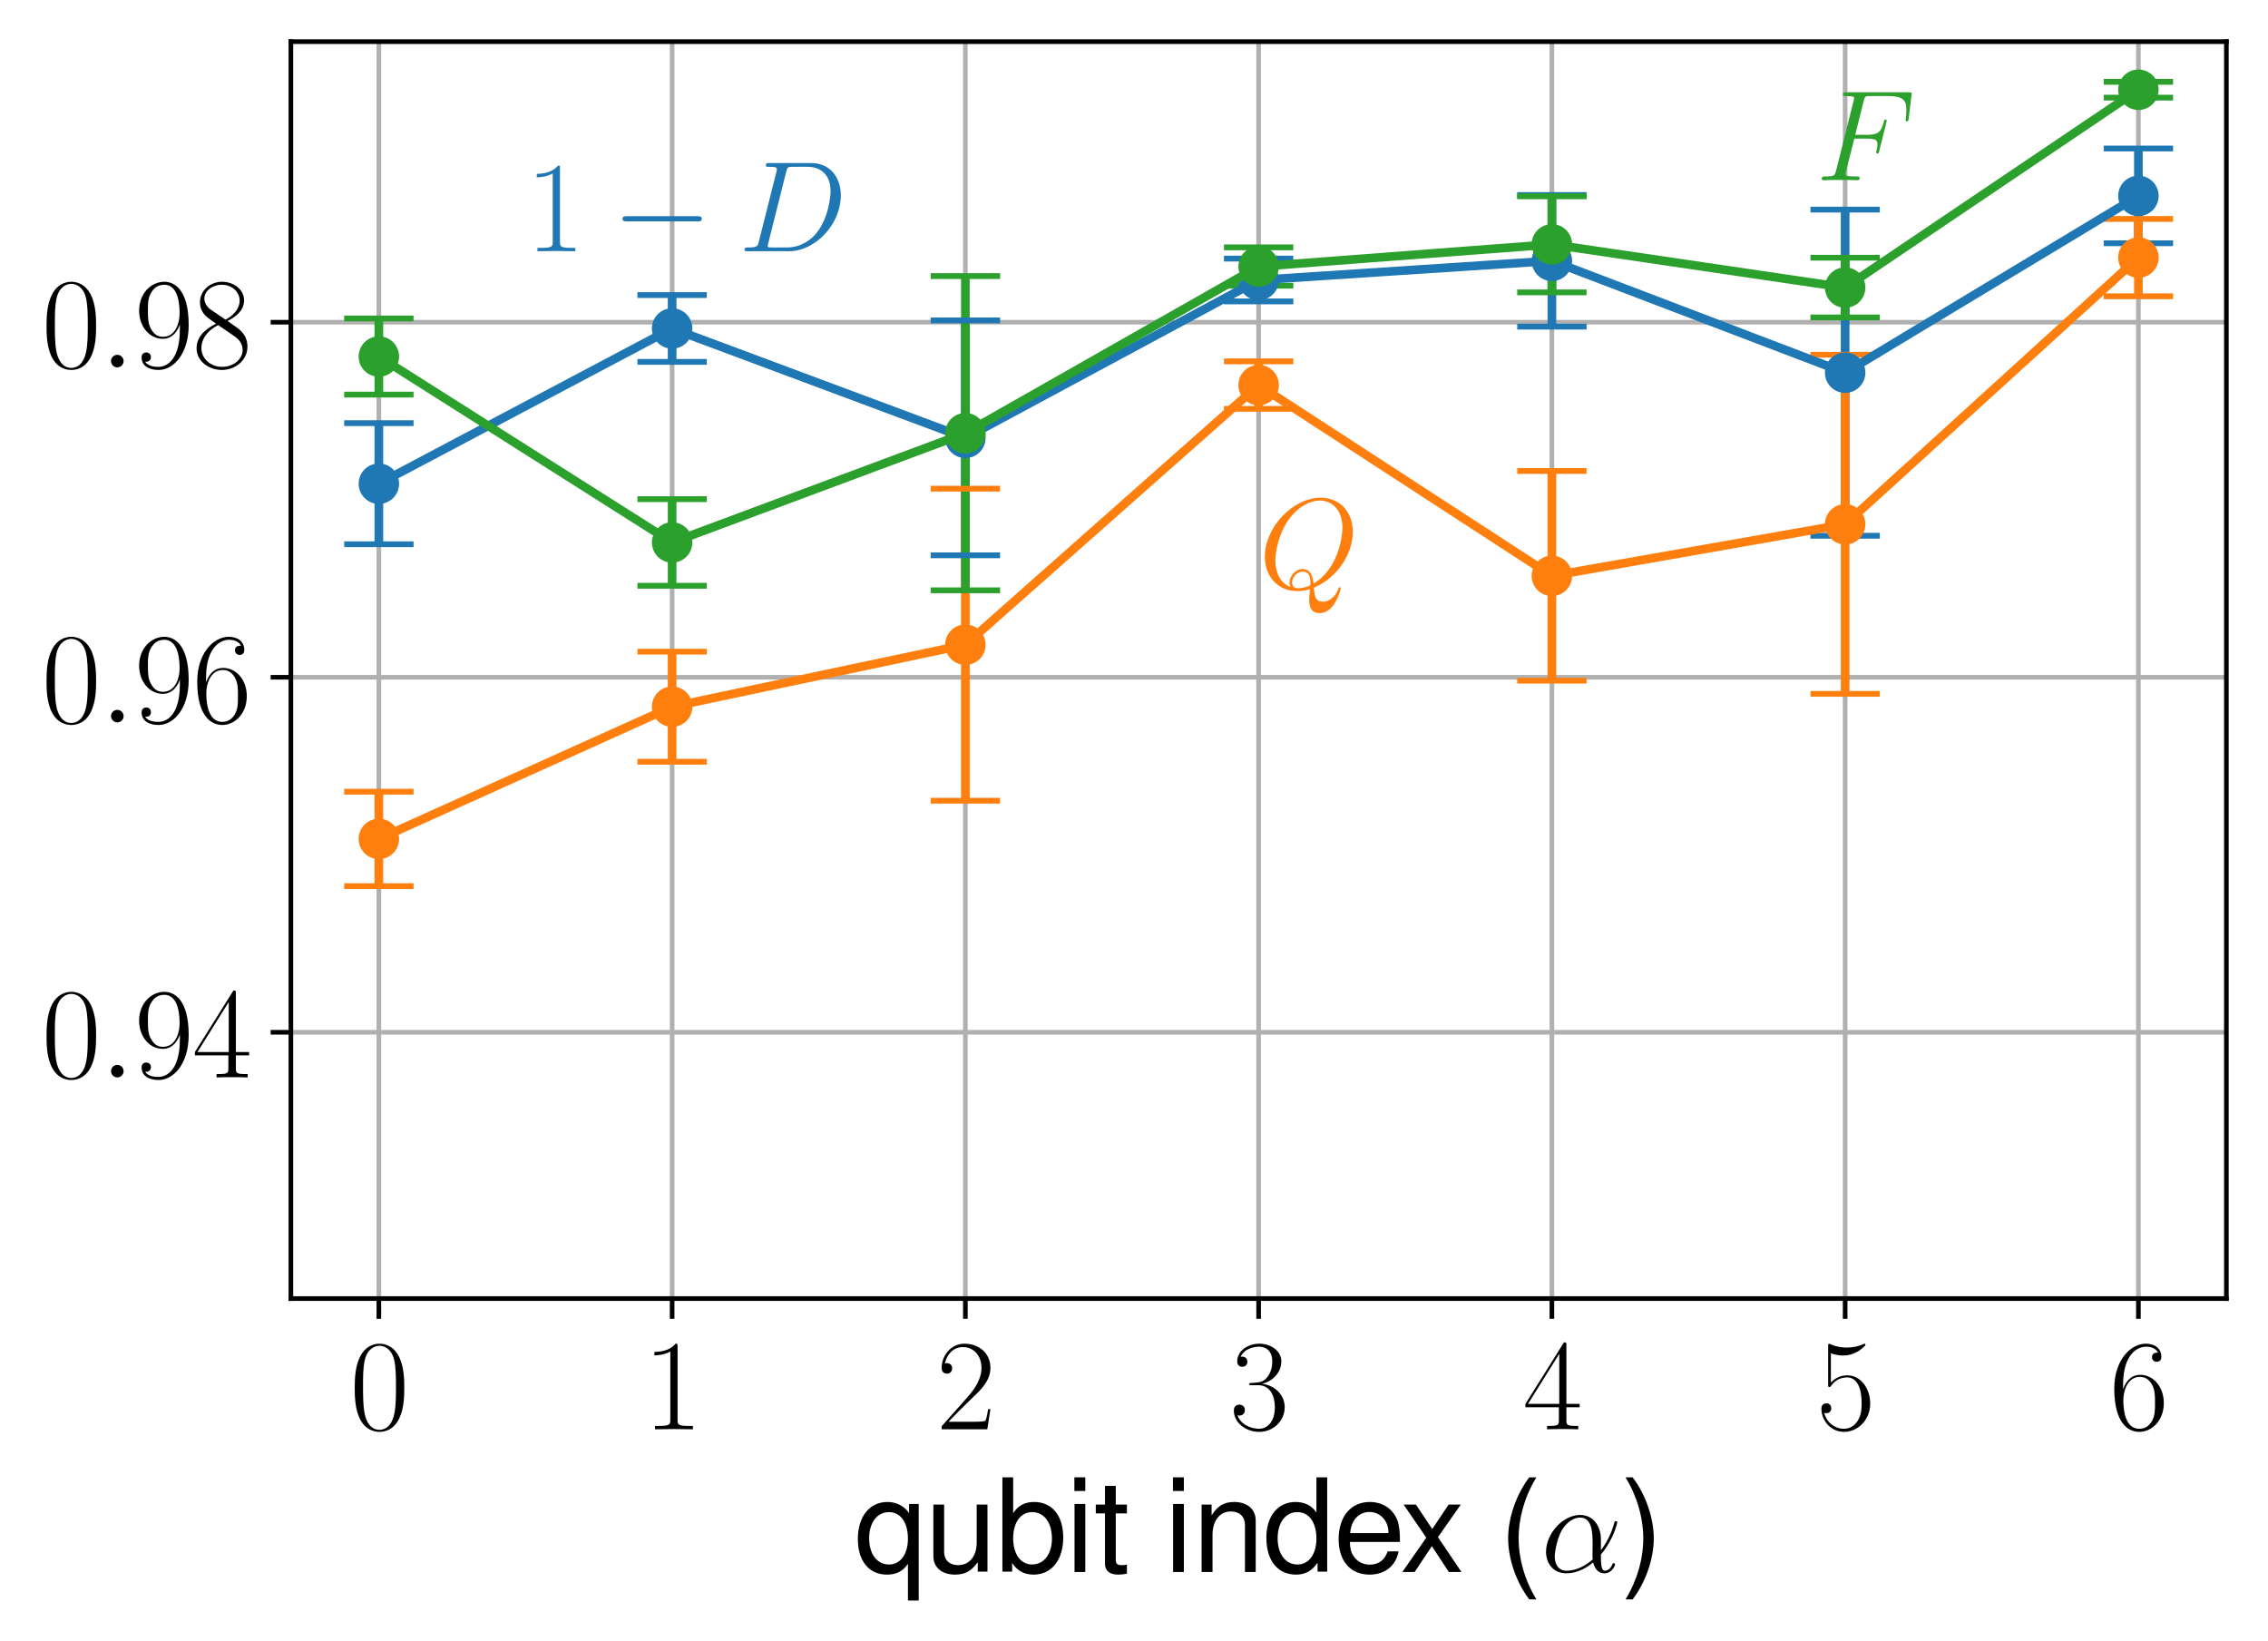 <?xml version="1.0" encoding="utf-8" standalone="no"?>
<!DOCTYPE svg PUBLIC "-//W3C//DTD SVG 1.1//EN"
  "http://www.w3.org/Graphics/SVG/1.1/DTD/svg11.dtd">
<svg height="283.815pt" version="1.1" viewBox="0 0 392.317 283.815" width="392.317pt" xmlns="http://www.w3.org/2000/svg" xmlns:xlink="http://www.w3.org/1999/xlink">
 <defs>
  <style type="text/css">*{stroke-linecap:butt;stroke-linejoin:round;}</style>
 </defs>
 <g id="figure_1">
  <g id="patch_1">
   <path d="M 0 283.815 
L 392.317 283.815 
L 392.317 0 
L 0 0 
z
" style="fill:none;"/>
  </g>
  <g id="axes_1">
   <g id="patch_2">
    <path d="M 50.317 224.64 
L 385.117 224.64 
L 385.117 7.2 
L 50.317 7.2 
z
" style="fill:none;"/>
   </g>
   <g id="matplotlib.axis_1">
    <g id="xtick_1">
     <g id="line2d_1">
      <path clip-path="url(#peb8c790812)" d="M 65.535 224.64 
L 65.535 7.2 
" style="fill:none;stroke:#b0b0b0;stroke-linecap:square;stroke-width:0.8;"/>
     </g>
     <g id="line2d_2">
      <defs>
       <path d="M 0 0 
L 0 3.5 
" id="m2032c7ec3a" style="stroke:#000000;stroke-width:0.8;"/>
      </defs>
      <g>
       <use style="stroke:#000000;stroke-width:0.8;" x="65.535" xlink:href="#m2032c7ec3a" y="224.64"/>
      </g>
     </g>
     <g id="text_1">
      <!-- $\mathdefault{0}$ -->
      <g transform="translate(60.509 247.256)scale(0.22 -0.22)">
       <defs>
        <path d="M 2688 2038 
C 2688 2430 2682 3099 2413 3613 
C 2176 4063 1798 4224 1466 4224 
C 1158 4224 768 4082 525 3620 
C 269 3137 243 2539 243 2038 
C 243 1671 250 1112 448 623 
C 723 -39 1216 -128 1466 -128 
C 1760 -128 2208 -7 2470 604 
C 2662 1048 2688 1568 2688 2038 
z
M 1466 -26 
C 1056 -26 813 328 723 816 
C 653 1196 653 1749 653 2109 
C 653 2604 653 3015 736 3407 
C 858 3954 1216 4121 1466 4121 
C 1728 4121 2067 3947 2189 3420 
C 2272 3054 2278 2623 2278 2109 
C 2278 1691 2278 1176 2202 797 
C 2067 96 1690 -26 1466 -26 
z
" id="CMR17-30" transform="scale(0.016)"/>
       </defs>
       <use transform="scale(0.996)" xlink:href="#CMR17-30"/>
      </g>
     </g>
    </g>
    <g id="xtick_2">
     <g id="line2d_3">
      <path clip-path="url(#peb8c790812)" d="M 116.263 224.64 
L 116.263 7.2 
" style="fill:none;stroke:#b0b0b0;stroke-linecap:square;stroke-width:0.8;"/>
     </g>
     <g id="line2d_4">
      <g>
       <use style="stroke:#000000;stroke-width:0.8;" x="116.263" xlink:href="#m2032c7ec3a" y="224.64"/>
      </g>
     </g>
     <g id="text_2">
      <!-- $\mathdefault{1}$ -->
      <g transform="translate(111.237 247.256)scale(0.22 -0.22)">
       <defs>
        <path d="M 1702 4083 
C 1702 4217 1696 4224 1606 4224 
C 1357 3927 979 3833 621 3820 
C 602 3820 570 3820 563 3808 
C 557 3795 557 3782 557 3648 
C 755 3648 1088 3686 1344 3839 
L 1344 467 
C 1344 243 1331 166 781 166 
L 589 166 
L 589 0 
C 896 6 1216 12 1523 12 
C 1830 12 2150 6 2458 0 
L 2458 166 
L 2266 166 
C 1715 166 1702 236 1702 467 
L 1702 4083 
z
" id="CMR17-31" transform="scale(0.016)"/>
       </defs>
       <use transform="scale(0.996)" xlink:href="#CMR17-31"/>
      </g>
     </g>
    </g>
    <g id="xtick_3">
     <g id="line2d_5">
      <path clip-path="url(#peb8c790812)" d="M 166.99 224.64 
L 166.99 7.2 
" style="fill:none;stroke:#b0b0b0;stroke-linecap:square;stroke-width:0.8;"/>
     </g>
     <g id="line2d_6">
      <g>
       <use style="stroke:#000000;stroke-width:0.8;" x="166.99" xlink:href="#m2032c7ec3a" y="224.64"/>
      </g>
     </g>
     <g id="text_3">
      <!-- $\mathdefault{2}$ -->
      <g transform="translate(161.964 247.256)scale(0.22 -0.22)">
       <defs>
        <path d="M 2669 990 
L 2554 990 
C 2490 537 2438 460 2413 422 
C 2381 371 1920 371 1830 371 
L 602 371 
C 832 620 1280 1073 1824 1596 
C 2214 1966 2669 2400 2669 3033 
C 2669 3788 2067 4224 1395 4224 
C 691 4224 262 3603 262 3027 
C 262 2777 448 2745 525 2745 
C 589 2745 781 2783 781 3007 
C 781 3206 614 3264 525 3264 
C 486 3264 448 3257 422 3244 
C 544 3788 915 4057 1306 4057 
C 1862 4057 2227 3616 2227 3033 
C 2227 2477 1901 1998 1536 1583 
L 262 147 
L 262 0 
L 2515 0 
L 2669 990 
z
" id="CMR17-32" transform="scale(0.016)"/>
       </defs>
       <use transform="scale(0.996)" xlink:href="#CMR17-32"/>
      </g>
     </g>
    </g>
    <g id="xtick_4">
     <g id="line2d_7">
      <path clip-path="url(#peb8c790812)" d="M 217.717 224.64 
L 217.717 7.2 
" style="fill:none;stroke:#b0b0b0;stroke-linecap:square;stroke-width:0.8;"/>
     </g>
     <g id="line2d_8">
      <g>
       <use style="stroke:#000000;stroke-width:0.8;" x="217.717" xlink:href="#m2032c7ec3a" y="224.64"/>
      </g>
     </g>
     <g id="text_4">
      <!-- $\mathdefault{3}$ -->
      <g transform="translate(212.691 247.256)scale(0.22 -0.22)">
       <defs>
        <path d="M 1414 2176 
C 1984 2176 2234 1673 2234 1094 
C 2234 322 1824 25 1453 25 
C 1114 25 563 193 390 691 
C 422 678 454 678 486 678 
C 640 678 755 780 755 947 
C 755 1132 614 1216 486 1216 
C 378 1216 211 1164 211 927 
C 211 335 787 -128 1466 -128 
C 2176 -128 2720 432 2720 1087 
C 2720 1718 2208 2176 1600 2246 
C 2086 2347 2554 2776 2554 3353 
C 2554 3856 2048 4224 1472 4224 
C 890 4224 378 3862 378 3347 
C 378 3123 544 3084 627 3084 
C 762 3084 877 3167 877 3334 
C 877 3500 762 3584 627 3584 
C 602 3584 570 3584 544 3571 
C 730 3999 1235 4076 1459 4076 
C 1683 4076 2106 3966 2106 3347 
C 2106 3167 2080 2851 1862 2574 
C 1670 2329 1453 2316 1242 2297 
C 1210 2297 1062 2284 1037 2284 
C 992 2278 966 2272 966 2227 
C 966 2182 973 2176 1101 2176 
L 1414 2176 
z
" id="CMR17-33" transform="scale(0.016)"/>
       </defs>
       <use transform="scale(0.996)" xlink:href="#CMR17-33"/>
      </g>
     </g>
    </g>
    <g id="xtick_5">
     <g id="line2d_9">
      <path clip-path="url(#peb8c790812)" d="M 268.444 224.64 
L 268.444 7.2 
" style="fill:none;stroke:#b0b0b0;stroke-linecap:square;stroke-width:0.8;"/>
     </g>
     <g id="line2d_10">
      <g>
       <use style="stroke:#000000;stroke-width:0.8;" x="268.444" xlink:href="#m2032c7ec3a" y="224.64"/>
      </g>
     </g>
     <g id="text_5">
      <!-- $\mathdefault{4}$ -->
      <g transform="translate(263.418 247.256)scale(0.22 -0.22)">
       <defs>
        <path d="M 2150 4147 
C 2150 4281 2144 4288 2029 4288 
L 128 1254 
L 128 1088 
L 1779 1088 
L 1779 460 
C 1779 230 1766 166 1318 166 
L 1197 166 
L 1197 0 
C 1402 12 1747 12 1965 12 
C 2182 12 2528 12 2733 0 
L 2733 166 
L 2611 166 
C 2163 166 2150 230 2150 460 
L 2150 1088 
L 2803 1088 
L 2803 1254 
L 2150 1254 
L 2150 4147 
z
M 1798 3723 
L 1798 1254 
L 256 1254 
L 1798 3723 
z
" id="CMR17-34" transform="scale(0.016)"/>
       </defs>
       <use transform="scale(0.996)" xlink:href="#CMR17-34"/>
      </g>
     </g>
    </g>
    <g id="xtick_6">
     <g id="line2d_11">
      <path clip-path="url(#peb8c790812)" d="M 319.172 224.64 
L 319.172 7.2 
" style="fill:none;stroke:#b0b0b0;stroke-linecap:square;stroke-width:0.8;"/>
     </g>
     <g id="line2d_12">
      <g>
       <use style="stroke:#000000;stroke-width:0.8;" x="319.172" xlink:href="#m2032c7ec3a" y="224.64"/>
      </g>
     </g>
     <g id="text_6">
      <!-- $\mathdefault{5}$ -->
      <g transform="translate(314.146 247.256)scale(0.22 -0.22)">
       <defs>
        <path d="M 730 3750 
C 794 3724 1056 3641 1325 3641 
C 1920 3641 2246 3961 2432 4140 
C 2432 4191 2432 4224 2394 4224 
C 2387 4224 2374 4224 2323 4198 
C 2099 4102 1837 4032 1517 4032 
C 1325 4032 1037 4055 723 4191 
C 653 4224 640 4224 634 4224 
C 602 4224 595 4217 595 4090 
L 595 2231 
C 595 2113 595 2080 659 2080 
C 691 2080 704 2093 736 2139 
C 941 2435 1222 2560 1542 2560 
C 1766 2560 2246 2415 2246 1293 
C 2246 1087 2246 716 2054 422 
C 1894 159 1645 25 1370 25 
C 947 25 518 319 403 812 
C 429 806 480 793 506 793 
C 589 793 749 838 749 1036 
C 749 1209 627 1280 506 1280 
C 358 1280 262 1190 262 1011 
C 262 454 704 -128 1382 -128 
C 2042 -128 2669 441 2669 1267 
C 2669 2054 2170 2662 1549 2662 
C 1222 2662 947 2540 730 2304 
L 730 3750 
z
" id="CMR17-35" transform="scale(0.016)"/>
       </defs>
       <use transform="scale(0.996)" xlink:href="#CMR17-35"/>
      </g>
     </g>
    </g>
    <g id="xtick_7">
     <g id="line2d_13">
      <path clip-path="url(#peb8c790812)" d="M 369.899 224.64 
L 369.899 7.2 
" style="fill:none;stroke:#b0b0b0;stroke-linecap:square;stroke-width:0.8;"/>
     </g>
     <g id="line2d_14">
      <g>
       <use style="stroke:#000000;stroke-width:0.8;" x="369.899" xlink:href="#m2032c7ec3a" y="224.64"/>
      </g>
     </g>
     <g id="text_7">
      <!-- $\mathdefault{6}$ -->
      <g transform="translate(364.873 247.256)scale(0.22 -0.22)">
       <defs>
        <path d="M 678 2198 
C 678 3712 1395 4076 1811 4076 
C 1946 4076 2272 4049 2400 3782 
C 2298 3782 2106 3782 2106 3558 
C 2106 3385 2246 3328 2336 3328 
C 2394 3328 2566 3353 2566 3571 
C 2566 3987 2246 4224 1805 4224 
C 1043 4224 243 3411 243 2011 
C 243 257 966 -128 1478 -128 
C 2099 -128 2688 431 2688 1295 
C 2688 2101 2170 2688 1517 2688 
C 1126 2688 838 2430 678 1979 
L 678 2198 
z
M 1478 25 
C 691 25 691 1212 691 1450 
C 691 1914 909 2585 1504 2585 
C 1613 2585 1926 2585 2138 2140 
C 2253 1889 2253 1624 2253 1302 
C 2253 954 2253 696 2118 438 
C 1978 173 1773 25 1478 25 
z
" id="CMR17-36" transform="scale(0.016)"/>
       </defs>
       <use transform="scale(0.996)" xlink:href="#CMR17-36"/>
      </g>
     </g>
    </g>
    <g id="text_8">
     <!-- qubit index ($\alpha$) -->
     <g transform="translate(147.809 271.947)scale(0.22 -0.22)">
      <defs>
       <path d="M 3168 -1408 
L 3168 3359 
L 2694 3359 
L 2694 2912 
C 2445 3263 2067 3456 1626 3456 
C 742 3456 166 2733 166 1625 
C 166 543 717 -128 1600 -128 
C 2067 -128 2387 38 2637 403 
L 2637 -1408 
L 3168 -1408 
z
M 1702 2956 
C 2272 2956 2637 2447 2637 1644 
C 2637 880 2266 371 1702 371 
C 1114 371 723 887 723 1663 
C 723 2434 1114 2956 1702 2956 
z
" id="NimbusSanL-Regu-71" transform="scale(0.016)"/>
       <path d="M 3085 19 
L 3085 3328 
L 2554 3328 
L 2554 1454 
C 2554 780 2195 339 1638 339 
C 1216 339 947 591 947 988 
L 947 3328 
L 416 3328 
L 416 780 
C 416 230 832 -128 1485 -128 
C 1978 -128 2291 44 2605 484 
L 2605 19 
L 3085 19 
z
" id="NimbusSanL-Regu-75" transform="scale(0.016)"/>
       <path d="M 346 4672 
L 346 19 
L 826 19 
L 826 447 
C 1082 57 1421 -128 1888 -128 
C 2771 -128 3347 594 3347 1702 
C 3347 2784 2797 3456 1914 3456 
C 1453 3456 1126 3283 877 2905 
L 877 4672 
L 346 4672 
z
M 1811 2956 
C 2406 2956 2790 2440 2790 1644 
C 2790 887 2394 371 1811 371 
C 1248 371 877 880 877 1663 
C 877 2447 1248 2956 1811 2956 
z
" id="NimbusSanL-Regu-62" transform="scale(0.016)"/>
       <path d="M 960 3358 
L 429 3358 
L 429 0 
L 960 0 
L 960 3358 
z
M 960 4672 
L 422 4672 
L 422 3999 
L 960 3999 
L 960 4672 
z
" id="NimbusSanL-Regu-69" transform="scale(0.016)"/>
       <path d="M 1626 3328 
L 1075 3328 
L 1075 4249 
L 544 4249 
L 544 3328 
L 90 3328 
L 90 2892 
L 544 2892 
L 544 402 
C 544 64 774 -128 1190 -128 
C 1318 -128 1446 -116 1626 -84 
L 1626 364 
C 1555 345 1472 339 1370 339 
C 1139 339 1075 402 1075 634 
L 1075 2892 
L 1626 2892 
L 1626 3328 
z
" id="NimbusSanL-Regu-74" transform="scale(0.016)"/>
       <path d="M 448 3328 
L 448 0 
L 986 0 
L 986 1835 
C 986 2539 1344 2988 1894 2988 
C 2317 2988 2586 2732 2586 2328 
L 2586 0 
L 3117 0 
L 3117 2539 
C 3117 3097 2701 3456 2054 3456 
C 1555 3456 1235 3263 941 2796 
L 941 3328 
L 448 3328 
z
" id="NimbusSanL-Regu-6e" transform="scale(0.016)"/>
       <path d="M 3168 4672 
L 2637 4672 
L 2637 2937 
C 2413 3276 2054 3456 1606 3456 
C 736 3456 166 2759 166 1695 
C 166 568 723 -128 1626 -128 
C 2086 -128 2406 44 2694 460 
L 2694 19 
L 3168 19 
L 3168 4672 
z
M 1696 2956 
C 2272 2956 2637 2447 2637 1651 
C 2637 880 2266 371 1702 371 
C 1114 371 723 887 723 1663 
C 723 2440 1114 2956 1696 2956 
z
" id="NimbusSanL-Regu-64" transform="scale(0.016)"/>
       <path d="M 3283 1484 
C 3283 1998 3245 2311 3149 2565 
C 2931 3123 2419 3456 1792 3456 
C 858 3456 256 2734 256 1619 
C 256 545 838 -128 1779 -128 
C 2547 -128 3078 307 3213 1018 
L 2675 1018 
C 2528 588 2227 364 1798 364 
C 1459 364 1171 514 992 787 
C 864 974 819 1161 813 1484 
L 3283 1484 
z
M 826 1920 
C 870 2552 1248 2963 1786 2963 
C 2310 2963 2714 2519 2714 1959 
C 2714 1946 2714 1933 2707 1920 
L 826 1920 
z
" id="NimbusSanL-Regu-65" transform="scale(0.016)"/>
       <path d="M 1869 1721 
L 2995 3328 
L 2394 3328 
L 1587 2120 
L 781 3328 
L 173 3328 
L 1293 1695 
L 109 0 
L 717 0 
L 1568 1276 
L 2406 0 
L 3027 0 
L 1869 1721 
z
" id="NimbusSanL-Regu-78" transform="scale(0.016)"/>
       <path d="M 1510 4672 
C 870 3833 467 2668 467 1663 
C 467 652 870 -513 1510 -1351 
L 1862 -1351 
C 1299 -436 986 639 986 1663 
C 986 2681 1299 3763 1862 4672 
L 1510 4672 
z
" id="NimbusSanL-Regu-28" transform="scale(0.016)"/>
       <path d="M 2963 1615 
C 2963 2234 2611 2816 1933 2816 
C 1094 2816 256 1902 256 996 
C 256 440 602 -64 1254 -64 
C 1651 -64 2125 89 2579 472 
C 2669 115 2867 -64 3142 -64 
C 3488 -64 3661 293 3661 376 
C 3661 434 3616 434 3597 434 
C 3546 434 3539 415 3520 364 
C 3462 204 3315 64 3162 64 
C 2963 64 2963 472 2963 862 
C 3616 1641 3770 2445 3770 2451 
C 3770 2509 3718 2509 3699 2509 
C 3642 2509 3635 2490 3610 2375 
C 3526 2094 3360 1596 2963 1072 
L 2963 1615 
z
M 2560 625 
C 1997 121 1491 64 1267 64 
C 813 64 685 466 685 766 
C 685 1040 826 1692 1024 2043 
C 1286 2490 1645 2687 1933 2687 
C 2554 2687 2554 1877 2554 1340 
C 2554 1181 2547 1015 2547 855 
C 2547 728 2554 696 2560 625 
z
" id="CMMI12-b" transform="scale(0.016)"/>
       <path d="M 595 -1351 
C 1235 -513 1638 652 1638 1657 
C 1638 2668 1235 3833 595 4672 
L 243 4672 
C 806 3756 1120 2681 1120 1657 
C 1120 639 806 -442 243 -1351 
L 595 -1351 
z
" id="NimbusSanL-Regu-29" transform="scale(0.016)"/>
      </defs>
      <use transform="scale(0.996)" xlink:href="#NimbusSanL-Regu-71"/>
      <use transform="translate(55.392 0)scale(0.996)" xlink:href="#NimbusSanL-Regu-75"/>
      <use transform="translate(110.783 0)scale(0.996)" xlink:href="#NimbusSanL-Regu-62"/>
      <use transform="translate(166.175 0)scale(0.996)" xlink:href="#NimbusSanL-Regu-69"/>
      <use transform="translate(188.292 0)scale(0.996)" xlink:href="#NimbusSanL-Regu-74"/>
      <use transform="translate(243.682 0)scale(0.996)" xlink:href="#NimbusSanL-Regu-69"/>
      <use transform="translate(265.799 0)scale(0.996)" xlink:href="#NimbusSanL-Regu-6e"/>
      <use transform="translate(321.191 0)scale(0.996)" xlink:href="#NimbusSanL-Regu-64"/>
      <use transform="translate(376.582 0)scale(0.996)" xlink:href="#NimbusSanL-Regu-65"/>
      <use transform="translate(428.986 0)scale(0.996)" xlink:href="#NimbusSanL-Regu-78"/>
      <use transform="translate(506.494 0)scale(0.996)" xlink:href="#NimbusSanL-Regu-28"/>
      <use transform="translate(539.669 0)scale(0.996)" xlink:href="#CMMI12-b"/>
      <use transform="translate(602.35 0)scale(0.996)" xlink:href="#NimbusSanL-Regu-29"/>
     </g>
    </g>
   </g>
   <g id="matplotlib.axis_2">
    <g id="ytick_1">
     <g id="line2d_15">
      <path clip-path="url(#peb8c790812)" d="M 50.317 178.577 
L 385.117 178.577 
" style="fill:none;stroke:#b0b0b0;stroke-linecap:square;stroke-width:0.8;"/>
     </g>
     <g id="line2d_16">
      <defs>
       <path d="M 0 0 
L -3.5 0 
" id="m6515e18e84" style="stroke:#000000;stroke-width:0.8;"/>
      </defs>
      <g>
       <use style="stroke:#000000;stroke-width:0.8;" x="50.317" xlink:href="#m6515e18e84" y="178.577"/>
      </g>
     </g>
     <g id="text_9">
      <!-- $\mathdefault{0.94}$ -->
      <g transform="translate(7.2 186.385)scale(0.22 -0.22)">
       <defs>
        <path d="M 1178 307 
C 1178 492 1024 620 870 620 
C 685 620 557 467 557 313 
C 557 128 710 0 864 0 
C 1050 0 1178 153 1178 307 
z
" id="CMMI12-3a" transform="scale(0.016)"/>
        <path d="M 2253 1871 
C 2253 448 1670 25 1190 25 
C 1043 25 685 43 538 281 
C 704 256 826 345 826 505 
C 826 678 685 736 595 736 
C 538 736 365 710 365 492 
C 365 68 742 -128 1203 -128 
C 1939 -128 2688 665 2688 2090 
C 2688 3857 1971 4224 1485 4224 
C 851 4224 243 3664 243 2800 
C 243 2000 762 1408 1414 1408 
C 1952 1408 2189 1910 2253 2122 
L 2253 1871 
z
M 1427 1510 
C 1254 1510 1011 1542 813 1929 
C 678 2181 678 2477 678 2793 
C 678 3174 678 3438 858 3722 
C 947 3857 1114 4076 1485 4076 
C 2240 4076 2240 2909 2240 2651 
C 2240 2193 2035 1510 1427 1510 
z
" id="CMR17-39" transform="scale(0.016)"/>
       </defs>
       <use transform="scale(0.996)" xlink:href="#CMR17-30"/>
       <use transform="translate(45.69 0)scale(0.996)" xlink:href="#CMMI12-3a"/>
       <use transform="translate(72.788 0)scale(0.996)" xlink:href="#CMR17-39"/>
       <use transform="translate(118.478 0)scale(0.996)" xlink:href="#CMR17-34"/>
      </g>
     </g>
    </g>
    <g id="ytick_2">
     <g id="line2d_17">
      <path clip-path="url(#peb8c790812)" d="M 50.317 117.16 
L 385.117 117.16 
" style="fill:none;stroke:#b0b0b0;stroke-linecap:square;stroke-width:0.8;"/>
     </g>
     <g id="line2d_18">
      <g>
       <use style="stroke:#000000;stroke-width:0.8;" x="50.317" xlink:href="#m6515e18e84" y="117.16"/>
      </g>
     </g>
     <g id="text_10">
      <!-- $\mathdefault{0.96}$ -->
      <g transform="translate(7.2 124.968)scale(0.22 -0.22)">
       <use transform="scale(0.996)" xlink:href="#CMR17-30"/>
       <use transform="translate(45.69 0)scale(0.996)" xlink:href="#CMMI12-3a"/>
       <use transform="translate(72.788 0)scale(0.996)" xlink:href="#CMR17-39"/>
       <use transform="translate(118.478 0)scale(0.996)" xlink:href="#CMR17-36"/>
      </g>
     </g>
    </g>
    <g id="ytick_3">
     <g id="line2d_19">
      <path clip-path="url(#peb8c790812)" d="M 50.317 55.743 
L 385.117 55.743 
" style="fill:none;stroke:#b0b0b0;stroke-linecap:square;stroke-width:0.8;"/>
     </g>
     <g id="line2d_20">
      <g>
       <use style="stroke:#000000;stroke-width:0.8;" x="50.317" xlink:href="#m6515e18e84" y="55.743"/>
      </g>
     </g>
     <g id="text_11">
      <!-- $\mathdefault{0.98}$ -->
      <g transform="translate(7.2 63.551)scale(0.22 -0.22)">
       <defs>
        <path d="M 1741 2289 
C 2144 2494 2554 2803 2554 3298 
C 2554 3884 1990 4224 1472 4224 
C 890 4224 378 3800 378 3215 
C 378 3054 416 2777 666 2533 
C 730 2469 998 2276 1171 2154 
C 883 2006 211 1652 211 945 
C 211 282 838 -128 1459 -128 
C 2144 -128 2720 366 2720 1022 
C 2720 1607 2330 1877 2074 2051 
L 1741 2289 
z
M 902 2855 
C 851 2887 595 3086 595 3388 
C 595 3781 998 4076 1459 4076 
C 1965 4076 2336 3716 2336 3298 
C 2336 2700 1670 2359 1638 2359 
C 1632 2359 1626 2359 1574 2398 
L 902 2855 
z
M 2080 1536 
C 2176 1466 2483 1253 2483 861 
C 2483 385 2010 25 1472 25 
C 890 25 448 443 448 951 
C 448 1459 838 1884 1280 2083 
L 2080 1536 
z
" id="CMR17-38" transform="scale(0.016)"/>
       </defs>
       <use transform="scale(0.996)" xlink:href="#CMR17-30"/>
       <use transform="translate(45.69 0)scale(0.996)" xlink:href="#CMMI12-3a"/>
       <use transform="translate(72.788 0)scale(0.996)" xlink:href="#CMR17-39"/>
       <use transform="translate(118.478 0)scale(0.996)" xlink:href="#CMR17-38"/>
      </g>
     </g>
    </g>
   </g>
   <g id="LineCollection_1">
    <path clip-path="url(#peb8c790812)" d="M 65.535 94.15 
L 65.535 73.204 
" style="fill:none;stroke:#1f77b4;stroke-width:1.5;"/>
    <path clip-path="url(#peb8c790812)" d="M 116.263 62.603 
L 116.263 51.041 
" style="fill:none;stroke:#1f77b4;stroke-width:1.5;"/>
    <path clip-path="url(#peb8c790812)" d="M 166.99 96.066 
L 166.99 55.427 
" style="fill:none;stroke:#1f77b4;stroke-width:1.5;"/>
    <path clip-path="url(#peb8c790812)" d="M 217.717 52.143 
L 217.717 44.736 
" style="fill:none;stroke:#1f77b4;stroke-width:1.5;"/>
    <path clip-path="url(#peb8c790812)" d="M 268.444 56.505 
L 268.444 33.737 
" style="fill:none;stroke:#1f77b4;stroke-width:1.5;"/>
    <path clip-path="url(#peb8c790812)" d="M 319.172 92.678 
L 319.172 36.263 
" style="fill:none;stroke:#1f77b4;stroke-width:1.5;"/>
    <path clip-path="url(#peb8c790812)" d="M 369.899 42.084 
L 369.899 25.688 
" style="fill:none;stroke:#1f77b4;stroke-width:1.5;"/>
   </g>
   <g id="LineCollection_2">
    <path clip-path="url(#peb8c790812)" d="M 65.535 153.294 
L 65.535 136.953 
" style="fill:none;stroke:#ff7f0e;stroke-width:1.5;"/>
    <path clip-path="url(#peb8c790812)" d="M 116.263 131.777 
L 116.263 112.73 
" style="fill:none;stroke:#ff7f0e;stroke-width:1.5;"/>
    <path clip-path="url(#peb8c790812)" d="M 166.99 138.521 
L 166.99 84.536 
" style="fill:none;stroke:#ff7f0e;stroke-width:1.5;"/>
    <path clip-path="url(#peb8c790812)" d="M 217.717 70.725 
L 217.717 62.508 
" style="fill:none;stroke:#ff7f0e;stroke-width:1.5;"/>
    <path clip-path="url(#peb8c790812)" d="M 268.444 117.752 
L 268.444 81.479 
" style="fill:none;stroke:#ff7f0e;stroke-width:1.5;"/>
    <path clip-path="url(#peb8c790812)" d="M 319.172 120.034 
L 319.172 61.362 
" style="fill:none;stroke:#ff7f0e;stroke-width:1.5;"/>
    <path clip-path="url(#peb8c790812)" d="M 369.899 51.251 
L 369.899 37.872 
" style="fill:none;stroke:#ff7f0e;stroke-width:1.5;"/>
   </g>
   <g id="LineCollection_3">
    <path clip-path="url(#peb8c790812)" d="M 65.535 68.263 
L 65.535 55.09 
" style="fill:none;stroke:#2ca02c;stroke-width:1.5;"/>
    <path clip-path="url(#peb8c790812)" d="M 116.263 101.33 
L 116.263 86.35 
" style="fill:none;stroke:#2ca02c;stroke-width:1.5;"/>
    <path clip-path="url(#peb8c790812)" d="M 166.99 102.12 
L 166.99 47.757 
" style="fill:none;stroke:#2ca02c;stroke-width:1.5;"/>
    <path clip-path="url(#peb8c790812)" d="M 217.717 49.428 
L 217.717 42.791 
" style="fill:none;stroke:#2ca02c;stroke-width:1.5;"/>
    <path clip-path="url(#peb8c790812)" d="M 268.444 50.577 
L 268.444 33.961 
" style="fill:none;stroke:#2ca02c;stroke-width:1.5;"/>
    <path clip-path="url(#peb8c790812)" d="M 319.172 54.909 
L 319.172 44.582 
" style="fill:none;stroke:#2ca02c;stroke-width:1.5;"/>
    <path clip-path="url(#peb8c790812)" d="M 369.899 16.89 
L 369.899 14.157 
" style="fill:none;stroke:#2ca02c;stroke-width:1.5;"/>
   </g>
   <g id="line2d_21">
    <defs>
     <path d="M 6 0 
L -6 -0 
" id="md46d6b4c8c" style="stroke:#1f77b4;"/>
    </defs>
    <g clip-path="url(#peb8c790812)">
     <use style="fill:#1f77b4;stroke:#1f77b4;" x="65.535" xlink:href="#md46d6b4c8c" y="94.15"/>
     <use style="fill:#1f77b4;stroke:#1f77b4;" x="116.263" xlink:href="#md46d6b4c8c" y="62.603"/>
     <use style="fill:#1f77b4;stroke:#1f77b4;" x="166.99" xlink:href="#md46d6b4c8c" y="96.066"/>
     <use style="fill:#1f77b4;stroke:#1f77b4;" x="217.717" xlink:href="#md46d6b4c8c" y="52.143"/>
     <use style="fill:#1f77b4;stroke:#1f77b4;" x="268.444" xlink:href="#md46d6b4c8c" y="56.505"/>
     <use style="fill:#1f77b4;stroke:#1f77b4;" x="319.172" xlink:href="#md46d6b4c8c" y="92.678"/>
     <use style="fill:#1f77b4;stroke:#1f77b4;" x="369.899" xlink:href="#md46d6b4c8c" y="42.084"/>
    </g>
   </g>
   <g id="line2d_22">
    <g clip-path="url(#peb8c790812)">
     <use style="fill:#1f77b4;stroke:#1f77b4;" x="65.535" xlink:href="#md46d6b4c8c" y="73.204"/>
     <use style="fill:#1f77b4;stroke:#1f77b4;" x="116.263" xlink:href="#md46d6b4c8c" y="51.041"/>
     <use style="fill:#1f77b4;stroke:#1f77b4;" x="166.99" xlink:href="#md46d6b4c8c" y="55.427"/>
     <use style="fill:#1f77b4;stroke:#1f77b4;" x="217.717" xlink:href="#md46d6b4c8c" y="44.736"/>
     <use style="fill:#1f77b4;stroke:#1f77b4;" x="268.444" xlink:href="#md46d6b4c8c" y="33.737"/>
     <use style="fill:#1f77b4;stroke:#1f77b4;" x="319.172" xlink:href="#md46d6b4c8c" y="36.263"/>
     <use style="fill:#1f77b4;stroke:#1f77b4;" x="369.899" xlink:href="#md46d6b4c8c" y="25.688"/>
    </g>
   </g>
   <g id="line2d_23">
    <defs>
     <path d="M 6 0 
L -6 -0 
" id="m5cc8d026ba" style="stroke:#ff7f0e;"/>
    </defs>
    <g clip-path="url(#peb8c790812)">
     <use style="fill:#ff7f0e;stroke:#ff7f0e;" x="65.535" xlink:href="#m5cc8d026ba" y="153.294"/>
     <use style="fill:#ff7f0e;stroke:#ff7f0e;" x="116.263" xlink:href="#m5cc8d026ba" y="131.777"/>
     <use style="fill:#ff7f0e;stroke:#ff7f0e;" x="166.99" xlink:href="#m5cc8d026ba" y="138.521"/>
     <use style="fill:#ff7f0e;stroke:#ff7f0e;" x="217.717" xlink:href="#m5cc8d026ba" y="70.725"/>
     <use style="fill:#ff7f0e;stroke:#ff7f0e;" x="268.444" xlink:href="#m5cc8d026ba" y="117.752"/>
     <use style="fill:#ff7f0e;stroke:#ff7f0e;" x="319.172" xlink:href="#m5cc8d026ba" y="120.034"/>
     <use style="fill:#ff7f0e;stroke:#ff7f0e;" x="369.899" xlink:href="#m5cc8d026ba" y="51.251"/>
    </g>
   </g>
   <g id="line2d_24">
    <g clip-path="url(#peb8c790812)">
     <use style="fill:#ff7f0e;stroke:#ff7f0e;" x="65.535" xlink:href="#m5cc8d026ba" y="136.953"/>
     <use style="fill:#ff7f0e;stroke:#ff7f0e;" x="116.263" xlink:href="#m5cc8d026ba" y="112.73"/>
     <use style="fill:#ff7f0e;stroke:#ff7f0e;" x="166.99" xlink:href="#m5cc8d026ba" y="84.536"/>
     <use style="fill:#ff7f0e;stroke:#ff7f0e;" x="217.717" xlink:href="#m5cc8d026ba" y="62.508"/>
     <use style="fill:#ff7f0e;stroke:#ff7f0e;" x="268.444" xlink:href="#m5cc8d026ba" y="81.479"/>
     <use style="fill:#ff7f0e;stroke:#ff7f0e;" x="319.172" xlink:href="#m5cc8d026ba" y="61.362"/>
     <use style="fill:#ff7f0e;stroke:#ff7f0e;" x="369.899" xlink:href="#m5cc8d026ba" y="37.872"/>
    </g>
   </g>
   <g id="line2d_25">
    <defs>
     <path d="M 6 0 
L -6 -0 
" id="m4dbee12e88" style="stroke:#2ca02c;"/>
    </defs>
    <g clip-path="url(#peb8c790812)">
     <use style="fill:#2ca02c;stroke:#2ca02c;" x="65.535" xlink:href="#m4dbee12e88" y="68.263"/>
     <use style="fill:#2ca02c;stroke:#2ca02c;" x="116.263" xlink:href="#m4dbee12e88" y="101.33"/>
     <use style="fill:#2ca02c;stroke:#2ca02c;" x="166.99" xlink:href="#m4dbee12e88" y="102.12"/>
     <use style="fill:#2ca02c;stroke:#2ca02c;" x="217.717" xlink:href="#m4dbee12e88" y="49.428"/>
     <use style="fill:#2ca02c;stroke:#2ca02c;" x="268.444" xlink:href="#m4dbee12e88" y="50.577"/>
     <use style="fill:#2ca02c;stroke:#2ca02c;" x="319.172" xlink:href="#m4dbee12e88" y="54.909"/>
     <use style="fill:#2ca02c;stroke:#2ca02c;" x="369.899" xlink:href="#m4dbee12e88" y="16.89"/>
    </g>
   </g>
   <g id="line2d_26">
    <g clip-path="url(#peb8c790812)">
     <use style="fill:#2ca02c;stroke:#2ca02c;" x="65.535" xlink:href="#m4dbee12e88" y="55.09"/>
     <use style="fill:#2ca02c;stroke:#2ca02c;" x="116.263" xlink:href="#m4dbee12e88" y="86.35"/>
     <use style="fill:#2ca02c;stroke:#2ca02c;" x="166.99" xlink:href="#m4dbee12e88" y="47.757"/>
     <use style="fill:#2ca02c;stroke:#2ca02c;" x="217.717" xlink:href="#m4dbee12e88" y="42.791"/>
     <use style="fill:#2ca02c;stroke:#2ca02c;" x="268.444" xlink:href="#m4dbee12e88" y="33.961"/>
     <use style="fill:#2ca02c;stroke:#2ca02c;" x="319.172" xlink:href="#m4dbee12e88" y="44.582"/>
     <use style="fill:#2ca02c;stroke:#2ca02c;" x="369.899" xlink:href="#m4dbee12e88" y="14.157"/>
    </g>
   </g>
   <g id="line2d_27">
    <path clip-path="url(#peb8c790812)" d="M 65.535 83.677 
L 116.263 56.822 
L 166.99 75.746 
L 217.717 48.439 
L 268.444 45.121 
L 319.172 64.471 
L 369.899 33.886 
" style="fill:none;stroke:#1f77b4;stroke-linecap:square;stroke-width:1.5;"/>
    <defs>
     <path d="M 0 3 
C 0.796 3 1.559 2.684 2.121 2.121 
C 2.684 1.559 3 0.796 3 0 
C 3 -0.796 2.684 -1.559 2.121 -2.121 
C 1.559 -2.684 0.796 -3 0 -3 
C -0.796 -3 -1.559 -2.684 -2.121 -2.121 
C -2.684 -1.559 -3 -0.796 -3 0 
C -3 0.796 -2.684 1.559 -2.121 2.121 
C -1.559 2.684 -0.796 3 0 3 
z
" id="m93345aec16" style="stroke:#1f77b4;"/>
    </defs>
    <g clip-path="url(#peb8c790812)">
     <use style="fill:#1f77b4;stroke:#1f77b4;" x="65.535" xlink:href="#m93345aec16" y="83.677"/>
     <use style="fill:#1f77b4;stroke:#1f77b4;" x="116.263" xlink:href="#m93345aec16" y="56.822"/>
     <use style="fill:#1f77b4;stroke:#1f77b4;" x="166.99" xlink:href="#m93345aec16" y="75.746"/>
     <use style="fill:#1f77b4;stroke:#1f77b4;" x="217.717" xlink:href="#m93345aec16" y="48.439"/>
     <use style="fill:#1f77b4;stroke:#1f77b4;" x="268.444" xlink:href="#m93345aec16" y="45.121"/>
     <use style="fill:#1f77b4;stroke:#1f77b4;" x="319.172" xlink:href="#m93345aec16" y="64.471"/>
     <use style="fill:#1f77b4;stroke:#1f77b4;" x="369.899" xlink:href="#m93345aec16" y="33.886"/>
    </g>
   </g>
   <g id="line2d_28">
    <path clip-path="url(#peb8c790812)" d="M 65.535 145.123 
L 116.263 122.253 
L 166.99 111.529 
L 217.717 66.617 
L 268.444 99.616 
L 319.172 90.698 
L 369.899 44.562 
" style="fill:none;stroke:#ff7f0e;stroke-linecap:square;stroke-width:1.5;"/>
    <defs>
     <path d="M 0 3 
C 0.796 3 1.559 2.684 2.121 2.121 
C 2.684 1.559 3 0.796 3 0 
C 3 -0.796 2.684 -1.559 2.121 -2.121 
C 1.559 -2.684 0.796 -3 0 -3 
C -0.796 -3 -1.559 -2.684 -2.121 -2.121 
C -2.684 -1.559 -3 -0.796 -3 0 
C -3 0.796 -2.684 1.559 -2.121 2.121 
C -1.559 2.684 -0.796 3 0 3 
z
" id="m1b74be33e1" style="stroke:#ff7f0e;"/>
    </defs>
    <g clip-path="url(#peb8c790812)">
     <use style="fill:#ff7f0e;stroke:#ff7f0e;" x="65.535" xlink:href="#m1b74be33e1" y="145.123"/>
     <use style="fill:#ff7f0e;stroke:#ff7f0e;" x="116.263" xlink:href="#m1b74be33e1" y="122.253"/>
     <use style="fill:#ff7f0e;stroke:#ff7f0e;" x="166.99" xlink:href="#m1b74be33e1" y="111.529"/>
     <use style="fill:#ff7f0e;stroke:#ff7f0e;" x="217.717" xlink:href="#m1b74be33e1" y="66.617"/>
     <use style="fill:#ff7f0e;stroke:#ff7f0e;" x="268.444" xlink:href="#m1b74be33e1" y="99.616"/>
     <use style="fill:#ff7f0e;stroke:#ff7f0e;" x="319.172" xlink:href="#m1b74be33e1" y="90.698"/>
     <use style="fill:#ff7f0e;stroke:#ff7f0e;" x="369.899" xlink:href="#m1b74be33e1" y="44.562"/>
    </g>
   </g>
   <g id="line2d_29">
    <path clip-path="url(#peb8c790812)" d="M 65.535 61.677 
L 116.263 93.84 
L 166.99 74.938 
L 217.717 46.11 
L 268.444 42.269 
L 319.172 49.746 
L 369.899 15.524 
" style="fill:none;stroke:#2ca02c;stroke-linecap:square;stroke-width:1.5;"/>
    <defs>
     <path d="M 0 3 
C 0.796 3 1.559 2.684 2.121 2.121 
C 2.684 1.559 3 0.796 3 0 
C 3 -0.796 2.684 -1.559 2.121 -2.121 
C 1.559 -2.684 0.796 -3 0 -3 
C -0.796 -3 -1.559 -2.684 -2.121 -2.121 
C -2.684 -1.559 -3 -0.796 -3 0 
C -3 0.796 -2.684 1.559 -2.121 2.121 
C -1.559 2.684 -0.796 3 0 3 
z
" id="m3cbd84a424" style="stroke:#2ca02c;"/>
    </defs>
    <g clip-path="url(#peb8c790812)">
     <use style="fill:#2ca02c;stroke:#2ca02c;" x="65.535" xlink:href="#m3cbd84a424" y="61.677"/>
     <use style="fill:#2ca02c;stroke:#2ca02c;" x="116.263" xlink:href="#m3cbd84a424" y="93.84"/>
     <use style="fill:#2ca02c;stroke:#2ca02c;" x="166.99" xlink:href="#m3cbd84a424" y="74.938"/>
     <use style="fill:#2ca02c;stroke:#2ca02c;" x="217.717" xlink:href="#m3cbd84a424" y="46.11"/>
     <use style="fill:#2ca02c;stroke:#2ca02c;" x="268.444" xlink:href="#m3cbd84a424" y="42.269"/>
     <use style="fill:#2ca02c;stroke:#2ca02c;" x="319.172" xlink:href="#m3cbd84a424" y="49.746"/>
     <use style="fill:#2ca02c;stroke:#2ca02c;" x="369.899" xlink:href="#m3cbd84a424" y="15.524"/>
    </g>
   </g>
   <g id="patch_3">
    <path d="M 50.317 224.64 
L 50.317 7.2 
" style="fill:none;stroke:#000000;stroke-linecap:square;stroke-linejoin:miter;stroke-width:0.8;"/>
   </g>
   <g id="patch_4">
    <path d="M 385.117 224.64 
L 385.117 7.2 
" style="fill:none;stroke:#000000;stroke-linecap:square;stroke-linejoin:miter;stroke-width:0.8;"/>
   </g>
   <g id="patch_5">
    <path d="M 50.317 224.64 
L 385.117 224.64 
" style="fill:none;stroke:#000000;stroke-linecap:square;stroke-linejoin:miter;stroke-width:0.8;"/>
   </g>
   <g id="patch_6">
    <path d="M 50.317 7.2 
L 385.117 7.2 
" style="fill:none;stroke:#000000;stroke-linecap:square;stroke-linejoin:miter;stroke-width:0.8;"/>
   </g>
   <g id="text_12">
    <!-- $F$ -->
    <g style="fill:#2ca02c;" transform="translate(314.099 31.176)scale(0.22 -0.22)">
     <defs>
      <path d="M 1901 2054 
L 2515 2054 
C 3002 2054 3040 1947 3040 1764 
C 3040 1683 3027 1595 2995 1456 
C 2982 1431 2976 1399 2976 1387 
C 2976 1343 3002 1318 3046 1318 
C 3098 1318 3104 1343 3130 1444 
L 3501 2929 
C 3501 2955 3482 2993 3437 2993 
C 3379 2993 3373 2968 3347 2858 
C 3213 2375 3085 2240 2528 2240 
L 1946 2240 
L 2362 3908 
C 2419 4134 2432 4153 2694 4153 
L 3552 4153 
C 4352 4153 4467 3915 4467 3457 
C 4467 3419 4467 3277 4448 3109 
C 4442 3084 4429 3000 4429 2974 
C 4429 2922 4461 2903 4499 2903 
C 4544 2903 4570 2929 4582 3045 
L 4717 4172 
C 4717 4191 4730 4255 4730 4268 
C 4730 4339 4672 4339 4557 4339 
L 1523 4339 
C 1402 4339 1338 4339 1338 4223 
C 1338 4153 1382 4153 1491 4153 
C 1888 4153 1888 4108 1888 4037 
C 1888 4005 1882 3979 1862 3908 
L 998 468 
C 941 248 928 185 480 185 
C 358 185 294 185 294 70 
C 294 0 352 0 390 0 
C 512 0 640 12 762 12 
L 1594 12 
C 1734 12 1888 0 2029 0 
C 2086 0 2163 0 2163 115 
C 2163 185 2125 185 1984 185 
C 1478 185 1466 229 1466 324 
C 1466 355 1478 405 1491 449 
L 1901 2054 
z
" id="CMMI12-46" transform="scale(0.016)"/>
     </defs>
     <use transform="scale(0.996)" xlink:href="#CMMI12-46"/>
    </g>
   </g>
   <g id="text_13">
    <!-- $Q$ -->
    <g style="fill:#ff7f0e;" transform="translate(217.717 101.806)scale(0.22 -0.22)">
     <defs>
      <path d="M 2726 45 
C 3827 493 4646 1654 4646 2798 
C 4646 3840 3955 4480 3059 4480 
C 1690 4480 307 3025 307 1566 
C 307 565 973 -128 1901 -128 
C 2118 -128 2330 -96 2534 -32 
C 2496 -406 2496 -437 2496 -554 
C 2496 -736 2496 -1216 3008 -1216 
C 3770 -1216 4051 -39 4051 0 
C 4051 38 4026 64 3994 64 
C 3955 64 3942 32 3923 -39 
C 3782 -431 3450 -653 3168 -653 
C 2842 -653 2758 -437 2726 45 
z
M 1574 77 
C 1069 253 826 792 826 1376 
C 826 1819 992 2659 1414 3297 
C 1888 4017 2522 4339 3021 4339 
C 3686 4339 4134 3808 4134 2987 
C 4134 2520 3910 953 2707 240 
C 2675 571 2586 960 2163 960 
C 1818 960 1523 610 1523 292 
C 1523 220 1549 123 1574 77 
z
M 2547 155 
C 2317 51 2118 12 1939 12 
C 1875 12 1651 12 1651 298 
C 1651 532 1875 831 2163 831 
C 2483 831 2554 610 2554 285 
C 2554 246 2554 194 2547 155 
z
" id="CMMI12-51" transform="scale(0.016)"/>
     </defs>
     <use transform="scale(0.996)" xlink:href="#CMMI12-51"/>
    </g>
   </g>
   <g id="text_14">
    <!-- $1-D$ -->
    <g style="fill:#1f77b4;" transform="translate(90.899 43.46)scale(0.22 -0.22)">
     <defs>
      <path d="M 4218 1472 
C 4326 1472 4442 1472 4442 1600 
C 4442 1728 4326 1728 4218 1728 
L 755 1728 
C 646 1728 531 1728 531 1600 
C 531 1472 646 1472 755 1472 
L 4218 1472 
z
" id="CMSY10-0" transform="scale(0.016)"/>
      <path d="M 1005 472 
C 947 249 934 185 486 185 
C 365 185 301 185 301 70 
C 301 0 339 0 467 0 
L 2496 0 
C 3789 0 5050 1332 5050 2752 
C 5050 3669 4499 4352 3584 4352 
L 1530 4352 
C 1408 4352 1350 4352 1350 4230 
C 1350 4166 1408 4166 1504 4166 
C 1894 4166 1894 4115 1894 4045 
C 1894 4032 1894 3994 1869 3898 
L 1005 472 
z
M 2355 3917 
C 2413 4153 2438 4166 2688 4166 
L 3392 4166 
C 3994 4166 4544 3841 4544 2962 
C 4544 2644 4416 1535 3795 835 
C 3616 625 3130 185 2394 185 
L 1664 185 
C 1574 185 1562 185 1523 191 
C 1453 198 1446 211 1446 262 
C 1446 306 1459 344 1472 402 
L 2355 3917 
z
" id="CMMI12-44" transform="scale(0.016)"/>
     </defs>
     <use transform="scale(0.996)" xlink:href="#CMR17-31"/>
     <use transform="translate(67.83 0)scale(0.996)" xlink:href="#CMSY10-0"/>
     <use transform="translate(167.456 0)scale(0.996)" xlink:href="#CMMI12-44"/>
    </g>
   </g>
  </g>
 </g>
 <defs>
  <clipPath id="peb8c790812">
   <rect height="217.44" width="334.8" x="50.317" y="7.2"/>
  </clipPath>
 </defs>
</svg>
